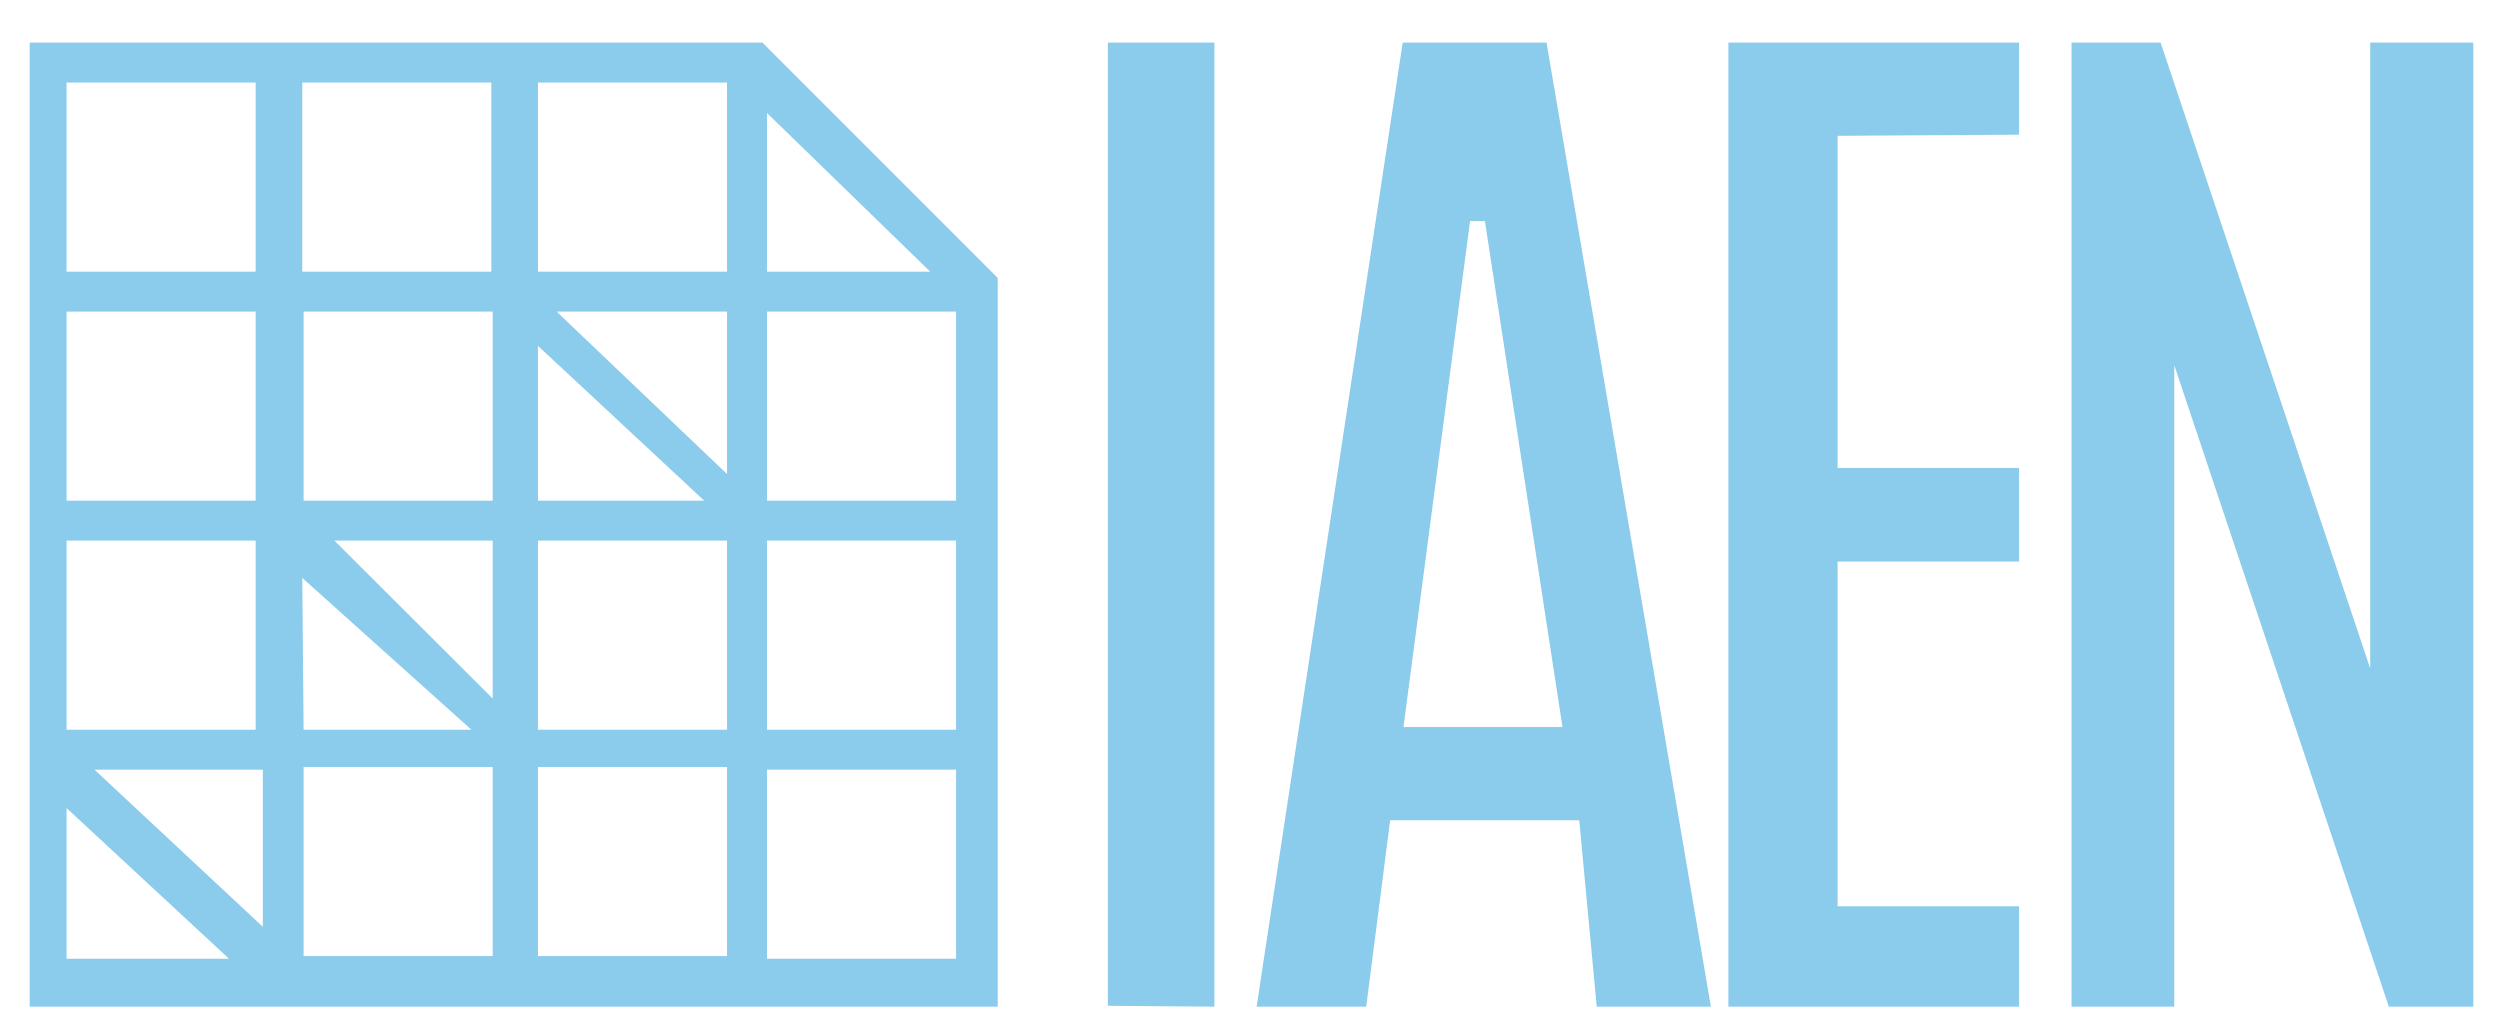 <svg width="718" height="296" viewBox="0 0 718 296" fill="none" xmlns="http://www.w3.org/2000/svg">
<path d="M318.181 12.238V288.864L348.775 289.116V12.238H318.181Z" fill="#8BCBEB"/>
<path d="M527.752 39.008V134.393H579.869V161.278H527.752V260.273H579.869V289.116H496.393V12.238H579.869V38.679L527.752 39.008Z" fill="#8BCBEB"/>
<path d="M444.161 12.238H402.858L360.906 289.116H392.372L399.256 235.576H453.561L458.586 289.116H491.368L444.161 12.238ZM403.08 208.806L422.201 63.483H426.462L448.75 208.806H403.08Z" fill="#8BCBEB"/>
<path d="M680.724 12.238V191.979L620.522 12.238H594.952V289.116H624.453V104.893L686.078 289.116H710.331V12.238H680.724Z" fill="#8BCBEB"/>
<path d="M218.971 12.238H8.521V289.116H286.546V79.821L218.971 12.238ZM154.501 99.324L202.251 143.793H154.501V99.324ZM86.811 23.711H141.116V78.016H86.811V23.711ZM19.121 23.711H73.426V78.016H19.121V23.711ZM19.121 89.488H73.426V143.793H19.121V89.488ZM19.121 155.266H73.426V209.571H19.121V155.266ZM19.121 275.349V232.081L65.778 275.349H19.121ZM75.476 266.171L27.122 221.044H75.476V266.171ZM135.38 209.571H87.194L86.811 165.974L135.38 209.571ZM141.499 274.584H87.194V220.279H141.499V274.584ZM141.499 200.615L96.043 155.266H141.499V200.615ZM141.499 143.793H87.194V89.488H141.499V143.793ZM208.806 274.584H154.501V220.279H208.806V274.584ZM208.806 209.571H154.501V155.266H208.806V209.571ZM208.806 136.145L159.855 89.488H208.806V136.145ZM208.806 78.016H154.501V23.711H208.806V78.016ZM220.279 32.453L267.157 78.016H220.279V32.453ZM274.584 275.349H220.279V221.044H274.584V275.349ZM274.584 209.571H220.279V155.266H274.584V209.571ZM274.584 143.793H220.279V89.488H274.584V143.793Z" fill="#8BCBEB"/>
</svg>
